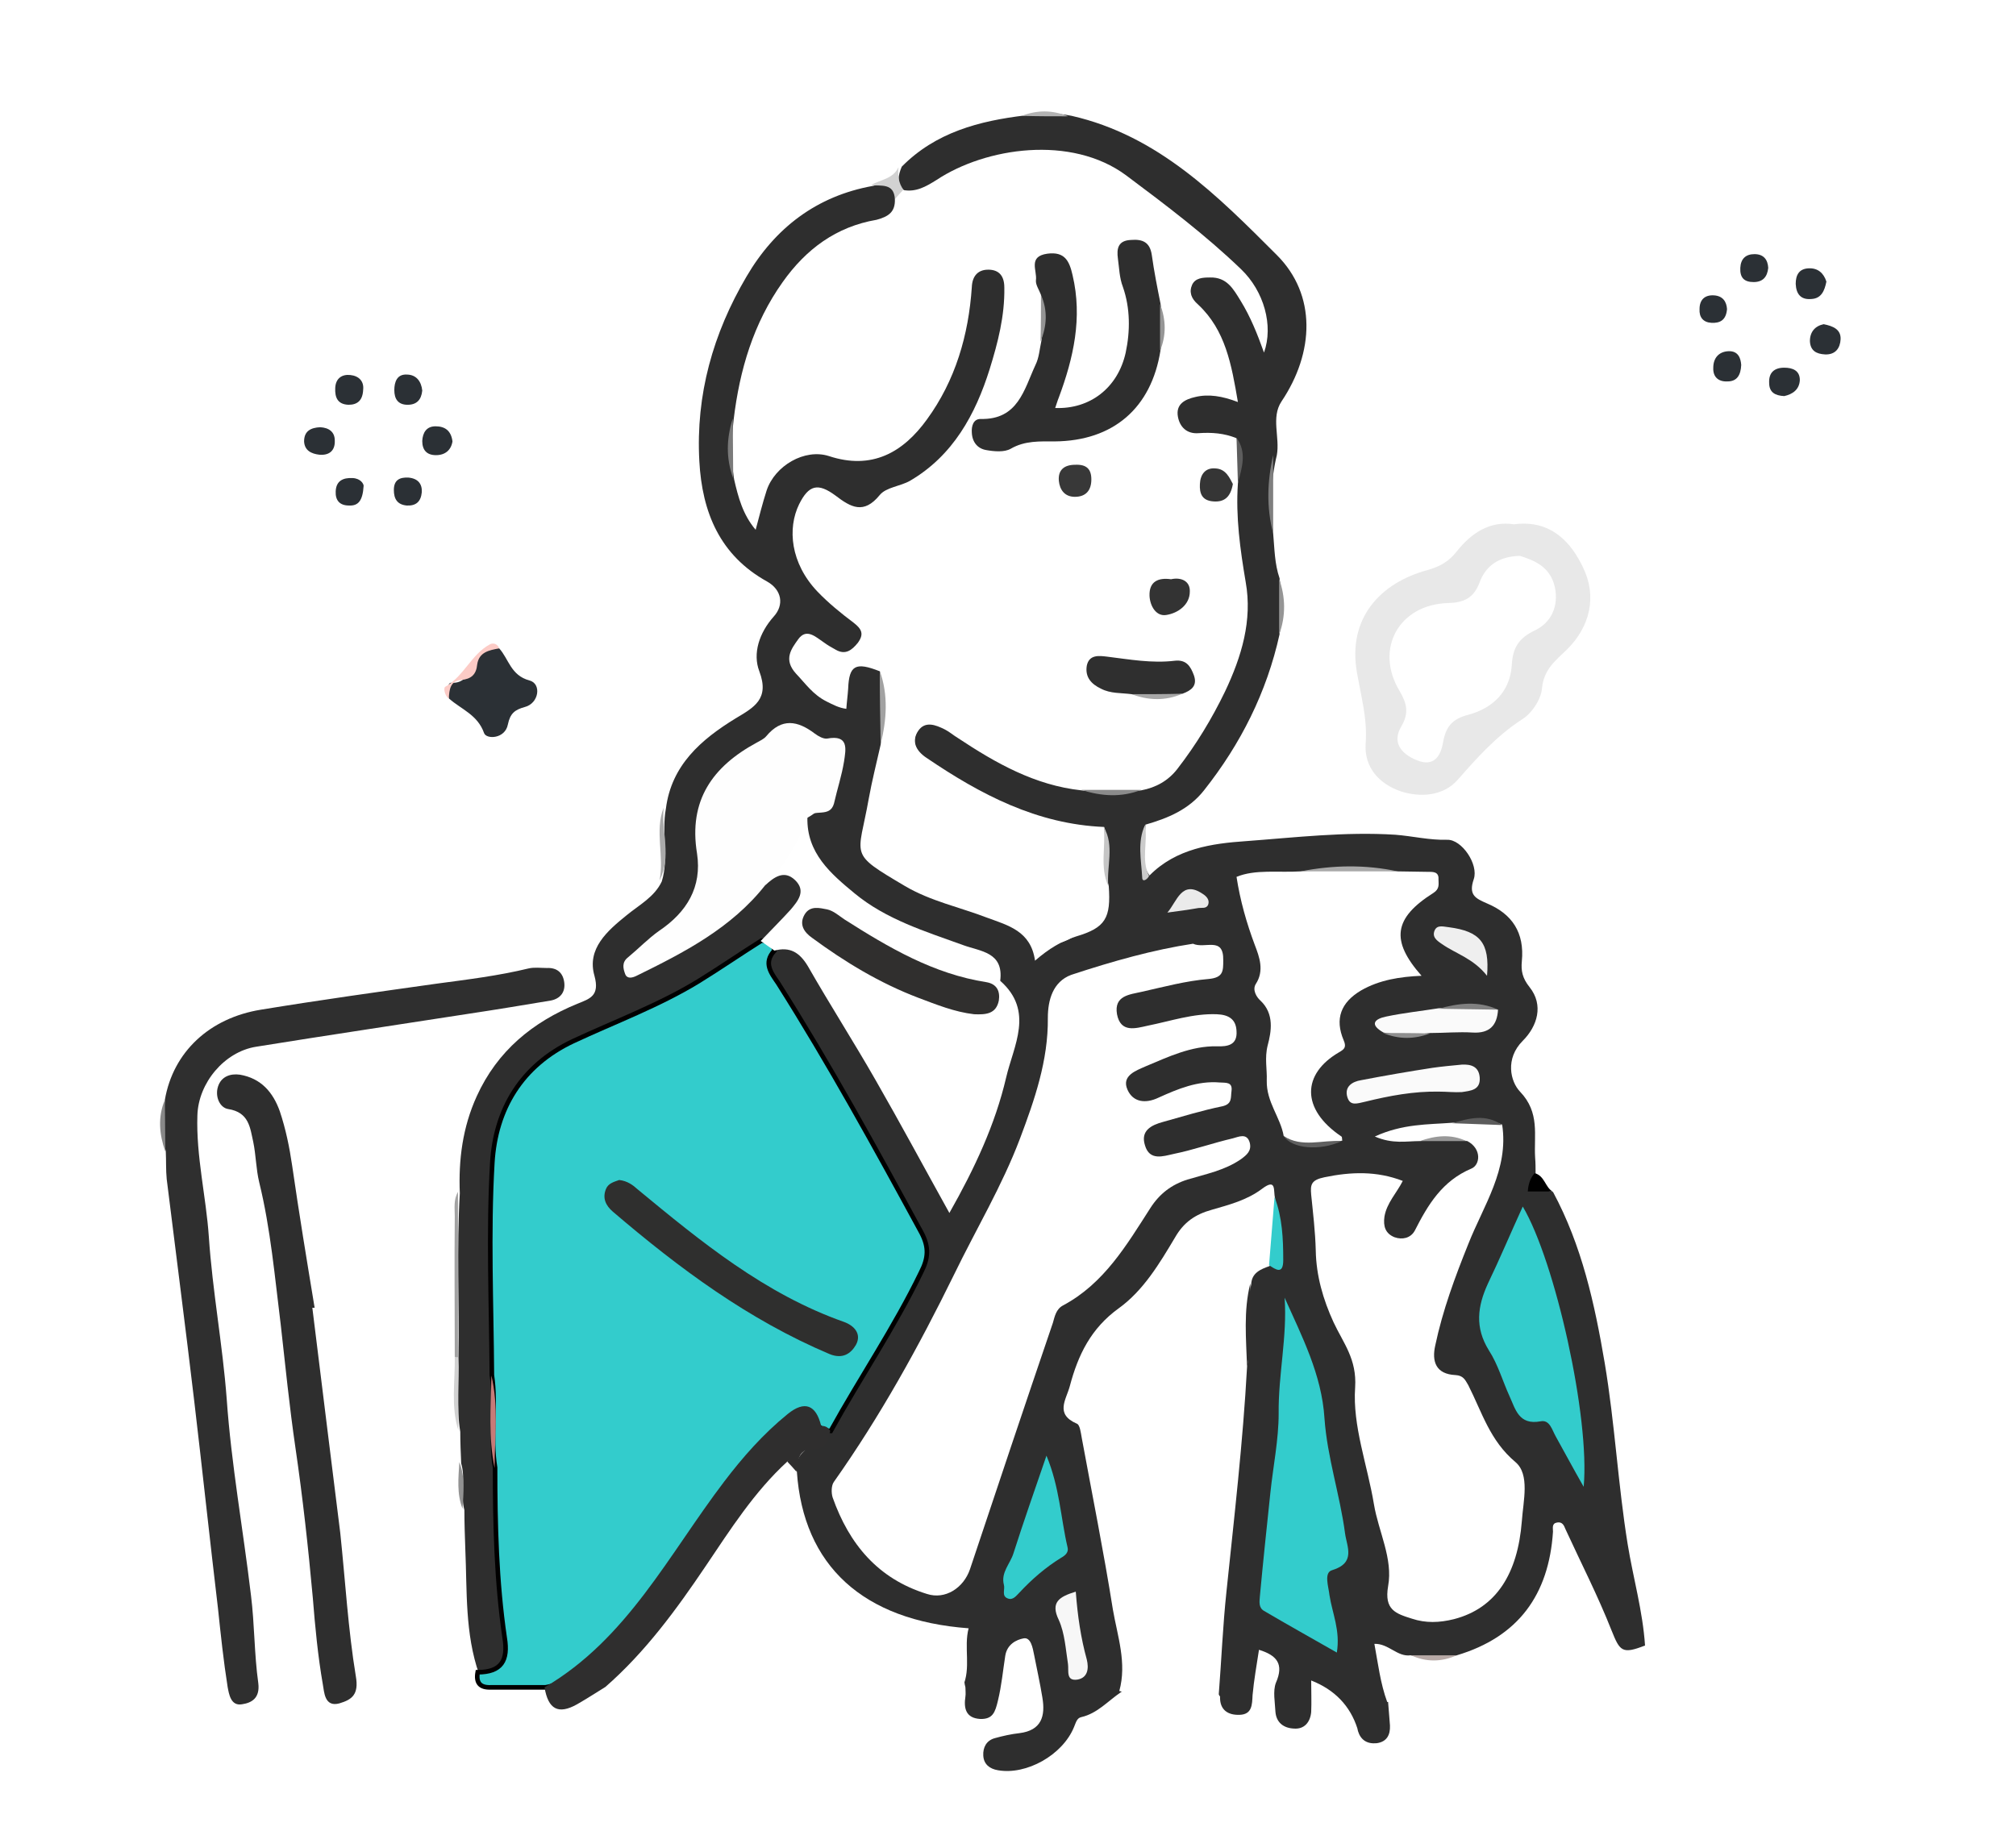 <?xml version="1.0" encoding="utf-8"?>
<!-- Generator: Adobe Illustrator 27.2.0, SVG Export Plug-In . SVG Version: 6.00 Build 0)  -->
<svg version="1.1" id="Capa_1" xmlns="http://www.w3.org/2000/svg" xmlns:xlink="http://www.w3.org/1999/xlink" x="0px" y="0px"
	 viewBox="0 0 440.2 399" style="enable-background:new 0 0 440.2 399;" xml:space="preserve">
<style type="text/css">
	.st0{fill:#FFFFFF;}
	.st1{fill:#2E2E2E;}
	.st2{fill:#33CCCC;stroke:#000000;stroke-miterlimit:10;}
	.st3{fill:#2F2F2F;}
	.st4{fill:#E8E8E8;}
	.st5{fill:#2F2E2E;}
	.st6{fill:#2B3035;}
	.st7{fill:#A2A2A2;}
	.st8{fill:#FCCBC6;}
	.st9{fill:#7F7F7F;}
	.st10{fill:#AAAAAA;}
	.st11{fill:#D1D1D1;}
	.st12{fill:#D2D2D2;}
	.st13{fill:#CBCBCB;}
	.st14{fill:#959595;}
	.st15{fill:#888888;}
	.st16{fill:#B3B3B3;}
	.st17{fill:#929292;}
	.st18{fill:#FEFEFE;}
	.st19{fill:#33CCCC;}
	.st20{fill:#FAFAFA;}
	.st21{fill:#F7F7F7;}
	.st22{fill:#EFEFEF;}
	.st23{fill:#EBEBEB;}
	.st24{fill:#A9A9A9;}
	.st25{fill:#C67B78;}
	.st26{fill:#606060;}
	.st27{fill:#C5C5C5;}
	.st28{fill:#808080;}
	.st29{fill:#7A7A7A;}
	.st30{fill:#8B8B8B;}
	.st31{fill:#5C5C5C;}
	.st32{fill:#989898;}
	.st33{fill:#5D5D5D;}
	.st34{fill:#8E8E8E;}
	.st35{fill:#B7A9A6;}
	.st36{fill:#2F2F2E;}
	.st37{fill:#333333;}
	.st38{fill:#383838;}
	.st39{fill:#353535;}
	.st40{fill:#A8A8A8;}
	.st41{fill:#969696;}
	.st42{fill:#949494;}
	.st43{fill:#302F2E;}
</style>
<path class="st0" d="M220.1,398.9c-72.4,0-144.8,0-217.2,0.1c-2.5,0-3-0.4-2.9-2.7C0.1,265.1,0.1,133.9,0,2.7C0,0.4,0.5,0,2.9,0
	c144.8,0.1,289.6,0.1,434.4,0c2.5,0,3,0.4,2.9,2.7c-0.1,131.2-0.1,262.4,0,393.6c0,2.2-0.5,2.7-2.9,2.7
	C364.9,398.9,292.5,398.9,220.1,398.9L220.1,398.9z"/>
<path class="st1" d="M278,116.5c0.3,3.3,0.3,6.6,1.4,9.8c0.5,4.1,0.5,8.1,0,12.2c-2.8,12.7-8.5,24-16.5,34.1
	c-3.3,4.2-7.9,6.1-12.8,7.5c0,3.7-1.6,7.6,0.9,11.1c5.8-5.9,13.7-7,21-7.5c10.8-0.8,21.7-2.1,32.7-1.4c3.8,0.3,7.4,1.2,11.3,1.1
	c3.2-0.1,6.9,5.4,5.8,8.6c-1.2,3.5,0.4,4.2,2.9,5.3c5.5,2.3,8.2,6.4,7.6,12.6c-0.2,2.1,0.1,3.7,1.7,5.7c3.1,3.9,1.7,8.5-1.5,11.7
	c-3.9,3.9-2.7,8.9-0.6,11.1c4.4,4.6,3,9.5,3.3,14.4c0.1,1.2,0.1,2.3,0.1,3.5c-0.5,3.1,1.6,3.5,3.8,4c6.3,11.7,9.1,24.4,11.3,37.4
	c2.2,13.1,2.9,26.5,5,39.5c1.2,7.4,3.3,14.6,3.8,22.2c-3.7,3-6.6,2.3-8.1-2.1c-2.6-7.4-6.3-14.1-9.8-22.3
	c-3.2,14.1-9.1,24.7-23.6,27.7c-2.9,0.1-5.7,0.1-8.6,0.1c-2.5,0-4.7-1-7.2-2c0.5,4,1.7,7.4,1.2,11c0.1,1.6,0.3,3.3,0.4,5
	c0.1,2.1-0.7,3.6-2.9,3.9c-2.1,0.2-3.5-0.7-4.1-2.7c0-0.2-0.1-0.3-0.1-0.5c-1.6-5-5-8.5-10.1-10.5c0,2.5,0.1,4.7,0,6.9
	c-0.2,2.2-1.5,3.8-3.8,3.6c-2.2-0.1-3.8-1.3-4-3.6c-0.1-2.1-0.6-4.6,0.1-6.4c1.8-4.1,0.2-6-3.7-7.2c-0.5,3.3-1.1,6.6-1.4,9.9
	c-0.1,2.1-0.1,4.2-2.8,4.3c-2.5,0.1-4.4-1-4.3-4c-1.7-2.2-1.5-4.7-1.3-7.2c2-21.5,4.6-43,6.3-64.5c1.5-5.8,0.3-11.8,0.8-17.6
	c0.3-2.8,1.7-4.7,4.4-5.5c2.5-0.1,2.7-1.8,2.6-3.7c-0.2-3.4-0.6-6.7-1.8-9.9c-7.2,1.8-15.1,2.2-19.7,9.4
	c-4.6,7.2-9.9,13.7-16.5,19.3c-4.8,4-5.2,10.2-6.8,15.7c-0.1,0.5,0,1,0.2,1.5c7.3,18.1,8.2,37.5,11.8,56.3c0.4,2,0.3,4-1.7,5.3
	c-2.8,1.9-5.1,4.6-8.6,5.4c-1,0.2-1.2,1.3-1.6,2.2c-2.5,6.1-10.4,10.5-16.6,9.4c-1.8-0.3-3.1-1.3-3.2-3.2c-0.1-1.8,0.7-3.3,2.5-3.8
	c1.8-0.5,3.6-0.9,5.4-1.1c4.8-0.6,5.7-3.7,5-7.8c-0.5-3.1-1.2-6.2-1.8-9.3c-0.3-1.5-0.7-3.9-2.3-3.6c-1.6,0.3-3.6,1.3-4,3.8
	c-0.5,3.2-0.8,6.5-1.6,9.8c-0.6,2.5-1.1,4.1-3.9,4c-3.1-0.2-3.6-2.3-3.2-4.9c0.1-0.6,0-1.3,0-2c-1-3.6,1.1-8-0.9-10.6
	c-2.1-2.8-6.8-0.7-10.3-1.8c-14.5-4.5-25.3-18.5-26.1-34.2c0.1-2.9,1.3-5,3.9-6.2c1.6-0.7,2.7-1.8,3.4-3.3
	c6.2-11.4,13.4-22.2,19.1-33.9c1.7-3.5,2-6.4,0.1-9.8c-9.6-16.9-18.6-34.1-29-50.6c-2.1-3.3-5.6-6.8-1.3-11.1c4-1.6,6.3,0.6,8.2,3.6
	c7.5,11.4,14.3,23.2,20.8,35.3c2.8,5.1,5.7,10.1,8.9,16.5c3-5.2,5.5-9.6,7.2-14.3c2.7-7.3,5.3-14.7,6.3-22.6c0.9-7-3.4-14.8-10-17.4
	c-6.3-2.5-12.9-4.5-18.9-7.9c-6.5-3.7-12-8.4-15.2-15.3c-0.9-2-1.8-4-0.9-6.2c4.8-2.6,6.7-6.8,7.3-12c0.2-2.2-0.3-3-2.5-4.3
	c-6.7-4.1-11.6-1.4-16.9,2.6c-6.7,5-11.2,10.6-10.1,19.6c1.2,9.4-2.3,16.5-10.6,21.3c-1.9,1.1-3.9,2.5-4.6,5.9
	c11.3-4.2,20.5-10.6,28.4-18.9c0.7-0.7,1.5-1.3,2.4-1.7c2.2-0.9,4.2-0.5,5.8,1.4c1.6,1.9,1,3.8-0.2,5.5c-2.3,3.3-5.4,5.8-8.1,8.7
	c-10.9,8.6-23.2,14.8-36,20.1c-15.5,6.5-22,16.3-22,33.2c0,13.8,0,27.6,0,41.4c0.3,6.5-0.7,13.1,0.7,19.5c0.5,13,1.2,25.9,2.2,38.8
	c0.4,5.4-2,7.1-7.3,5.8c-3.1-8.9-2.6-18.1-3-27.3c-0.1-2.8-0.2-5.6-0.2-8.5c-0.9-3.4,0.3-6.9-0.7-10.2c-0.1-2.3-0.2-4.6-0.2-6.9
	c-0.9-5.4-0.2-10.8-0.4-16.2c0.2-12-0.4-23.9,0.3-35.9c-0.3-7.3,0.6-14.4,3.7-21.2c4.5-9.9,12.2-16.2,22-20.2
	c2.7-1.1,4.9-1.7,3.7-6.1c-1.7-5.9,2.8-9.8,7-13.2c2.8-2.3,6.1-4,7.7-7.4c1.6-5.2-0.1-10.6,0.9-15.9c1.2-9.5,7.7-15.1,15.2-19.7
	c4-2.4,7.5-4.2,5.2-10.3c-1.5-3.9,0-8.4,3.1-11.9c2.4-2.6,1.8-5.9-1.4-7.7c-10.3-5.7-14.2-15.1-14.8-26.3
	c-0.8-14.5,3-27.9,10.3-40.3c6.2-10.6,15.3-17.6,27.6-19.8c2.7-0.8,5.1-0.9,6,2.5c0.5,3.5-1.4,5.3-4.5,6
	c-16.1,3.8-23.4,15.6-27.8,30.2c-1.2,4.1-2.4,8.3-2.8,12.6c-0.8,4.1-0.9,8.2,0.1,12.2c1,2.5,1.6,5.1,3.3,8.3c1.4-4.2,2.3-8,5.4-10.8
	c3.6-3.3,7.6-4.8,12.3-3.2c6.5,2.2,11.8-0.1,16.4-4.5c7.6-7.3,9.7-17.2,12-26.9c0.1-0.7,0.2-1.3,0.3-2c0.7-5.6,2.2-7.6,5.5-7.2
	c3.2,0.4,4.6,2.8,4.1,8.3c-1.1,11.8-5.1,22.7-12.1,32.3c-4.8,6.6-12.6,9.1-19.3,12.9c-2.1,1.2-4.5-0.3-6.6-1.5
	c-4.4-2.5-6.7-1.5-7.7,3.5c-1.1,5.8,0.8,10.8,4.7,15.1c2.1,2.4,4.7,4.2,7.2,6.2c2,1.6,3.1,3.6,1.5,6.1c-1.7,2.6-4,3.3-6.9,2
	c-0.3-0.1-0.6-0.3-0.9-0.5c-1.7-0.8-3.4-2.8-5.3-0.7c-1.9,2.1-0.4,4,0.8,5.9c0.9,1.4,1.9,2.7,3.4,3.6c2.6,1.6,4.8,2.8,4.9-2
	c0-2.2,1.2-3.8,3.5-4.3c2.4-0.5,4.7-0.3,5.7,2.6c0.6,4.7,0.2,9.5,0.3,14.2c-0.6,6.3-2.4,12.4-3.7,18.6c-0.9,4.5,0.5,7.6,4.4,10.1
	c6.1,3.9,13.1,5.7,19.7,8.4c4.3,1.7,9,2.6,11.9,6.8c0.4,0.6,1,0.9,1.7,0.9c6.4,0.4,13.1-6.2,13.3-13.1c-0.5-3.6,1.1-7.3-1.1-10.7
	c-12.9-2-24.7-6.6-35.4-14c-4.8-3.4-6.3-6.3-4.4-9.2c1.8-2.6,5.1-2.6,9.8,0.6c8.2,5.6,16.9,10,26.8,11.6c4.1,0.9,8.3,1,12.4-0.1
	c4.3-1.4,7.3-4.3,9.8-8c4-5.9,7.3-12.2,10.1-18.8c3.7-8.7,1.8-17.6,0.7-26.5c-0.5-4.1-0.8-8.2-0.2-12.4c0.6-3,1.6-6-0.5-8.9
	c-2.1-1.4-4.5-1.1-6.8-1.3c-3.1-0.3-5.6-1.7-5.6-5.1c0-3.4,2.5-4.7,5.6-5.3c2-0.3,5,1.2,6-1c1.1-2.4-0.4-5.2-1.4-7.6
	c-1.4-3.2-2.8-6.4-5.3-9c-1.8-1.9-3-4.3-0.9-6.7c2.2-2.5,5.1-2,7.8-0.5c1.8,1,3,2.6,4,4.4c1.3,2.3,2.7,4.6,3.6,7.1
	c-0.7-5.2-2.7-9.8-6.8-13.5c-6.6-6.1-13.6-11.7-20.8-17.1c-14.1-10.6-28.5-9-43-1c-2.7,1.5-5.1,3.2-8.3,1.5
	c-1.8-1.6-1.4-3.4-0.6-5.3c7.4-7.5,16.9-10,27-11.2c3.4-0.5,6.7-0.6,10.1,0.1c18.9,4.3,31.9,17.5,44.8,30.4c8.7,8.7,8.2,21.3,1,32
	c-2.3,3.5-0.3,7.8-1,11.7C277.4,105.1,277.4,110.8,278,116.5L278,116.5z"/>
<path class="st2" d="M169.1,207.6c-2.5,2.7-0.7,4.9,0.8,7.1c11.2,17.7,21.3,36.1,31.3,54.5c1.7,3.2,1.5,5.6-0.1,8.7
	c-5.8,12-13.3,23-19.7,34.6c-1,0-1.9-0.3-2.6-1c-2.2-3.8-4.7-2.8-7.3-0.4c-7.6,6.8-13.9,14.8-19.5,23.3
	c-6.4,9.6-12.8,19.1-21.5,26.8c-3.4,3-6.6,6.5-11.4,7.3c-3.9,0-7.9,0-11.9,0c-2.4,0.1-3.3-1-2.9-3.3c5.2,0,6.7-2.6,5.9-7.5
	c-1.8-12.3-2.1-24.7-2.1-37.2c-1.1-6.7,0.3-13.5-0.7-20.2c-0.1-15.5-0.8-31,0.1-46.4c0.7-11.7,6.4-21.2,17.6-26.5
	c9.2-4.3,18.7-7.8,27.4-13.1c4.7-2.9,9.2-6,13.8-8.9C167.6,205.5,168.8,205.9,169.1,207.6L169.1,207.6z"/>
<path class="st0" d="M272.3,298.5c-0.9,16.4-2.8,32.8-4.5,49.1c-0.8,7.5-1.1,15.1-1.7,22.7c-7.2-0.3-14.6,0.7-21.7-1
	c1.7-6.1-0.4-12-1.4-17.8c-2-12.6-4.5-25-6.8-37.5c-0.2-1.1-0.4-2.9-1.1-3.1c-4.8-2.1-2.3-5.2-1.5-8.2c1.8-6.8,4.6-12.6,10.7-17
	c5.4-3.9,8.9-9.8,12.3-15.5c1.9-3.3,4.4-5,8-6c3.8-1.1,7.7-2.1,11-4.6c3.2-2.4,2.4,0.5,2.8,2c0.3,5,1.8,10.1-1.2,14.9
	c-2,0.7-3.9,1.5-4,4C271.9,286.4,273.3,292.5,272.3,298.5L272.3,298.5z"/>
<path class="st0" d="M174,321.4c1.4,20.5,14.4,32.5,37.5,34.2c-1.1,4.2,0.6,8.7-1.3,12.8c-26,0-51.9,0-77.9,0
	c-0.5-0.7-0.2-1.3,0.3-1.7c11.3-10.3,18.8-23.6,27.8-35.7c3.3-4.4,5.9-9.7,11.5-12.1C173.6,318.9,173.5,320.4,174,321.4L174,321.4z"
	/>
<path class="st3" d="M36,240.2c1.8-10.5,9.8-17.9,21-19.7c12.8-2.1,25.7-3.9,38.5-5.7c6.7-0.9,13.3-1.7,19.9-3.3
	c1.3-0.3,2.7-0.1,4-0.1c2.2-0.1,3.5,1,3.8,3.1c0.3,2.2-0.9,3.6-2.9,4c-6,1-12,2-18,2.9c-15.4,2.4-30.9,4.7-46.4,7.2
	c-6.9,1.1-12.6,7.9-12.8,15c-0.3,8.9,1.9,17.7,2.5,26.5c0.8,11.9,3,23.5,3.9,35.4c1,14.3,3.6,28.6,5.3,42.9
	c0.8,6.4,0.7,12.8,1.6,19.2c0.4,3.3-1.5,4.3-3.6,4.6c-2.4,0.4-2.8-2.2-3.1-3.8c-0.9-5.7-1.5-11.4-2.1-17.1
	c-1.8-15.1-3.4-30.2-5.2-45.4c-1.9-16.1-4-32.2-6-48.4c-0.2-2-0.1-4-0.2-6C35.4,247.8,35.7,244,36,240.2L36,240.2z"/>
<path class="st4" d="M330.6,114.5c8.3-1.1,12.6,4.3,15,9.3c3.2,6.4,1.6,13.1-3.5,18.1c-2.5,2.4-5,4.3-5.4,8.4
	c-0.2,2.5-2.3,5.6-4.5,6.9c-5.5,3.6-9.7,8.3-13.9,13.1c-3.2,3.6-8.2,3.9-12.5,2.5c-4.6-1.6-8-5.2-7.6-10.5c0.4-5.3-1-10.2-1.9-15.4
	c-2.1-11.8,5-19.6,15.4-22.4c2.8-0.8,4.7-1.9,6.4-4.1C321.3,116.4,325.3,113.7,330.6,114.5L330.6,114.5z"/>
<path class="st1" d="M68.2,285.6c1.1,8.9,2.2,17.8,3.3,26.7c0.9,7.5,1.9,15,2.8,22.5c1.1,10.4,1.7,21,3.4,31.3
	c0.7,4-0.9,5.1-3.6,5.9c-3.3,0.9-3.3-2.6-3.6-4.1c-1.1-6.3-1.7-12.7-2.2-19c-1-11-2.2-21.9-3.8-32.8c-1.3-8.9-2.2-17.9-3.2-26.8
	c-1.3-10.4-2.2-20.9-4.7-31.1c-0.7-2.9-0.7-5.9-1.3-8.8c-0.7-3.1-0.9-6.5-5.5-7.2c-1.8-0.3-2.9-2.7-2.2-4.9c0.7-2.2,2.7-2.9,4.8-2.6
	c4.6,0.8,7.2,3.8,8.7,8c1.3,3.9,2.1,7.8,2.7,11.9c1.5,10.4,3.2,20.7,4.9,31C68.5,285.6,68.4,285.6,68.2,285.6L68.2,285.6z"/>
<path class="st0" d="M318.1,361.5c13.4-4,20.1-13.2,21-27c0-0.8-0.3-1.8,0.9-2c1.1-0.2,1.5,0.6,1.8,1.4c3.4,7.4,7.1,14.6,10.1,22.2
	c1.8,4.5,2.3,5.2,7.2,3.3c2.8,2.2,2.7,5.9,3.7,8.8c0.9,2.6-2.3,3.1-4.5,3.2c-7,0.1-13.9,0-20.9,0c-11.5,0.1-23,0.2-34.5,0.3
	c-1.5-4.1-2-8.4-2.8-12.7c3.1-0.1,5,2.9,7.9,2.5C311.4,362.2,314.8,362.2,318.1,361.5L318.1,361.5z"/>
<path class="st5" d="M171.9,319.2c-7.2,6.6-12.4,14.8-17.8,22.8c-6.4,9.5-13.2,18.8-21.9,26.4c-2.1,1.3-4.1,2.6-6.2,3.8
	c-4.1,2.3-6.3,1.1-7.1-3.7c18.1-10.6,27.1-29,39.2-44.9c4.1-5.4,8.6-10.5,13.9-14.8c3.7-3,6.2-2,7.3,2.6
	C178.6,315.6,174.8,317,171.9,319.2z"/>
<path class="st6" d="M109,141.6c2.1,2.3,2.5,5.9,6.6,7c2.7,0.7,2.1,5-1,5.8c-2.2,0.6-3.2,1.4-3.7,3.8c-0.6,3.2-4.7,3.3-5.2,1.9
	c-1.4-4-5-5.2-7.6-7.5c-0.1-0.1-0.2-0.3-0.2-0.4c-0.3-1.2-0.2-3.1,0.6-3.1C104.3,149.6,102.7,139.9,109,141.6L109,141.6z"/>
<path class="st6" d="M398.8,61.5c-0.4,2-1.1,3.7-3.3,3.8c-2.3,0.2-3.3-1.1-3.4-3.3c0-1.9,0.7-3.3,2.8-3.4
	C396.9,58.5,398.2,59.6,398.8,61.5L398.8,61.5z"/>
<path class="st6" d="M398.2,70.8c2,0.4,3.8,1.1,3.7,3.3c-0.1,1.9-1.1,3.4-3.4,3.3c-1.9-0.1-3.2-0.8-3.3-2.9
	C395.2,72.5,396.3,71.2,398.2,70.8L398.2,70.8z"/>
<path class="st6" d="M69.9,93.3c1.9,0.1,3.2,1,3.2,2.9c0.1,2.3-1.3,3.3-3.4,3.1c-1.7-0.2-3.2-0.9-3.3-2.9
	C66.4,94.1,67.9,93.4,69.9,93.3z"/>
<path class="st7" d="M100,260.3c0,12,0,24.1,0,36.1c-0.3,0.4-0.6,0.3-0.7-0.1c0-10.2-0.1-20.5,0-30.7C99.3,263.9,99,262,100,260.3
	L100,260.3z"/>
<path class="st6" d="M98.8,96.4c-0.3,1.9-1.6,3-3.6,3c-2,0-3-1.1-3-3.1c0.1-1.8,0.9-3.2,2.9-3.2C97.1,93.1,98.5,94,98.8,96.4z"/>
<path class="st6" d="M92.2,85.3c-0.2,2-1.2,3.1-3.2,3.1c-2.1,0-2.9-1.3-2.9-3.2c0-1.8,0.6-3.5,2.7-3.4C90.9,81.8,92,83.3,92.2,85.3
	L92.2,85.3z"/>
<path class="st6" d="M79.3,85.1c-0.1,2.3-1.2,3.3-3.2,3.3c-2.4-0.1-3-1.6-2.9-3.7c0.1-2.1,1.5-3,3.3-2.8
	C78.4,82.1,79.5,83.3,79.3,85.1z"/>
<path class="st6" d="M389.6,86.5c-2-0.1-3.3-0.8-3.3-2.9c-0.1-2.2,1.1-3.3,3.3-3.3c1.8,0,3.4,0.6,3.4,2.7
	C392.9,85.1,391.4,86.1,389.6,86.5z"/>
<path class="st6" d="M380.2,79.7c-0.1,2.2-0.9,3.6-3,3.6c-2,0.1-3.2-1-3.1-3c0-2.1,1.2-3.5,3.3-3.6
	C379.6,76.6,380.1,78.3,380.2,79.7L380.2,79.7z"/>
<path class="st6" d="M386.1,58.5c-0.2,2-1.2,3.1-3.2,3.1c-2.1,0-3-1-2.9-3.1c0.1-2,1.2-3,3.1-3C385.1,55.5,386,56.7,386.1,58.5
	L386.1,58.5z"/>
<path class="st6" d="M79.4,106.1c-0.2,3.3-1.2,4.4-3.2,4.3c-2,0-3-1.1-2.9-3.1c0.1-2.3,1.6-3,3.7-2.9
	C78.8,104.5,79.4,105.7,79.4,106.1L79.4,106.1z"/>
<path class="st6" d="M92.1,107.5c-0.2,2.1-1.3,3-3.3,2.9c-2.1-0.2-2.8-1.5-2.8-3.4c0-2.2,1.3-2.8,3.2-2.7
	C91.3,104.5,92.2,105.7,92.1,107.5L92.1,107.5z"/>
<path class="st6" d="M377.1,67.5c-0.2,2.4-1.5,3.1-3.4,3c-1.8-0.1-2.7-1.2-2.6-3c0-2,1.1-3.1,3.1-3C376.2,64.6,377,65.9,377.1,67.5
	L377.1,67.5z"/>
<path class="st8" d="M109,141.6c-2.2,0.4-4.4,0.8-4.8,3.5c-0.2,2.2-1.3,3.2-3.5,3.4c-2.4,0.2-2.6,2.1-2.7,4.1
	c-0.9-0.7-1.2-2.3-0.8-2.6c4.1-2.3,5.7-7.1,9.8-9.3C107.8,140.3,108.7,140.7,109,141.6L109,141.6z"/>
<path class="st9" d="M278,116.5c-1.5-5.7-1.3-11.4,0-17.1C278,105.1,278,110.8,278,116.5z"/>
<path class="st10" d="M144.9,176.4c-0.5,5.3,1.8,10.7-0.9,15.9C145.1,187,142.9,181.6,144.9,176.4z"/>
<path class="st11" d="M99.3,296.3c0.2,0.1,0.5,0.1,0.7,0.1c0,5.3,0.1,10.6,0.1,16C98.4,307.1,99.4,301.7,99.3,296.3L99.3,296.3z"/>
<path d="M339,260.2h-5.4c0.1-1.5,0.5-2.9,1.5-4C337.3,256.8,337.4,259.3,339,260.2L339,260.2z"/>
<path class="st12" d="M195.4,43.5c-0.2-3.6-3-2.8-5.2-3.1c2.1-1.2,4.8-1.3,6-3.9c-0.2,1.8,0,3.5,1.1,5
	C197.1,42.6,196.8,43.6,195.4,43.5L195.4,43.5z"/>
<path class="st13" d="M250.9,191.3c-0.4,0.8-1.5,1.5-1.5,0.3c-0.2-3.8-1.1-7.7,0.6-11.4C250.7,183.8,249.1,187.7,250.9,191.3z"/>
<path class="st14" d="M279.3,138.6c0-4.1,0-8.1,0-12.2C280.7,130.4,280.8,134.5,279.3,138.6z"/>
<path class="st15" d="M36,240.2c0,3.8,0.1,7.5,0.1,11.3C34.8,247.8,34.4,244,36,240.2z"/>
<path class="st16" d="M233.2,25.4c-3.4,0-6.7,0-10.1-0.1C226.5,24,229.8,24,233.2,25.4z"/>
<path class="st17" d="M100.3,319.3c1.3,3.3,0.9,6.8,0.7,10.2C99.7,326.2,100.1,322.7,100.3,319.3z"/>
<path class="st0" d="M195.4,43.5c0.6-0.7,1.2-1.4,1.8-2c2.8,0.5,4.9-0.7,7.3-2.2c10.7-7.1,29.4-9.9,41.4-1
	c8.7,6.5,17.3,13,25.1,20.5c5,4.8,7.1,12.3,5,18.2c-1.5-4.2-3-7.9-5.1-11.3c-1.6-2.6-3-5.2-6.7-5.1c-1.6,0-3.2,0.1-3.9,1.6
	c-0.7,1.6-0.2,3,1.3,4.3c6,5.6,7.3,13.1,8.7,21.3c-3.4-1.3-6.4-1.8-9.3-1.1c-2.2,0.5-4.3,1.5-3.8,4.3c0.4,2.2,1.9,3.8,4.5,3.6
	c2.9-0.2,5.6,0,8.3,1.1c1.3,3.3,0.7,6.6,0.3,9.9c-0.5,7.3,0.5,14.4,1.7,21.5c1.5,8.4-0.9,16.3-4.5,23.9c-2.9,6-6.3,11.6-10.4,16.9
	c-2,2.6-4.7,4.1-7.9,4.7c-4.4,0.6-8.7,0.6-13.1,0c-10.1-1.1-18.6-5.9-26.9-11.4c-1-0.6-1.9-1.4-2.9-1.9c-2-1-4.3-1.9-5.8,0.3
	c-1.5,2.2-0.6,4.3,1.8,5.9c11.8,8,24.1,14.5,38.8,15.1c1.4,4.2-0.3,8.6,1,12.9c0.5,7-0.7,9.1-7.1,11c-3.2,1-6,2.7-9,5.3
	c-0.9-6.5-5.9-7.7-10.5-9.4c-6-2.3-12.3-3.6-17.9-6.9c-12.5-7.4-10.2-6.1-7.9-19.1c0.7-3.9,1.7-7.8,2.6-11.8
	c0.5-5.4,0.9-10.7-0.2-16c-5.3-2.1-6.7-1.3-6.9,3.8c-0.1,1.5-0.3,2.9-0.4,4.4c-1.6-0.2-2.9-0.9-4.3-1.6c-3-1.5-4.6-3.9-6.7-6.1
	c-2.8-3.1-1-5.4,0.5-7.5c1.8-2.5,3.8-0.5,5.6,0.7c0.8,0.6,1.7,1.1,2.6,1.6c2.1,1.2,3.5,0.1,4.8-1.5c1.4-1.9,0.9-3-0.9-4.4
	c-2.8-2.1-5.5-4.3-7.9-6.8c-5.9-6.2-6.6-13.8-4-19.1c2.1-4.2,4.1-4.7,7.9-1.9c3.4,2.6,6.2,4.2,9.7-0.1c1.4-1.7,4.5-1.9,6.6-3.1
	c9.4-5.5,14.3-14.5,17.4-24.4c1.8-5.8,3.3-11.6,3.2-17.8c0-3-1.6-4-3.8-3.9c-1.9,0.1-3.2,1.3-3.3,3.8c-0.7,10.5-3.6,20.4-9.8,28.9
	c-5.2,7.2-12,11.1-21.4,8c-5.3-1.7-11.8,2.1-13.6,7.5c-0.9,2.8-1.6,5.6-2.4,8.6c-2.8-3.3-3.8-7.1-4.7-11c-0.7-4.3-0.6-8.7-0.1-13.1
	c1.3-10.8,4.3-21,10.7-30c5.1-7.2,11.7-12.1,20.5-13.6C194,47.3,195.5,46.3,195.4,43.5L195.4,43.5z"/>
<path class="st0" d="M260.5,206.1c2.6,1.2,6.7-1.7,6.6,3.6c0,2.4,0,3.8-3.2,4.1c-4.9,0.4-9.7,1.7-14.6,2.8c-2.6,0.6-6.1,0.8-5.4,4.9
	c0.8,4.1,4,3.1,6.7,2.5c5-1,9.9-2.7,15.1-2.5c2.6,0.1,4.2,1.1,4.3,3.7c0.2,3-1.9,3.4-4.3,3.3c-5.6-0.1-10.6,2.3-15.6,4.4
	c-2,0.9-5.3,2-3.9,5.1c1.2,2.7,3.9,3.1,6.8,1.7c4.2-1.9,8.5-3.7,13.3-3.3c1.3,0.1,2.9-0.2,2.6,1.9c-0.2,1.4,0.2,2.8-2,3.3
	c-4.4,0.9-8.6,2.2-12.9,3.4c-2.6,0.7-5,1.9-4,5.1c1,3.5,4,2.4,6.3,1.9c4.4-0.9,8.6-2.4,12.9-3.4c1.2-0.3,3.1-1.3,3.7,1
	c0.4,1.7-0.6,2.6-2,3.6c-3.5,2.4-7.6,3.2-11.6,4.4c-3.5,1.1-6.1,3.1-8.1,6.2c-5.2,8.1-10.1,16.5-19.1,21.3c-1.5,0.8-1.8,2.4-2.2,3.8
	c-6.1,17.9-12.1,35.8-18.1,53.8c-1.4,4.1-5.4,6.7-9.4,5.4c-10.7-3.3-17-10.9-20.6-21.1c-0.3-1-0.3-2.6,0.3-3.4
	c10.1-14.3,18.5-29.5,26.2-45.2c4.8-9.9,10.5-19.4,14.4-29.7c3.2-8.5,6.2-17.1,6.1-26.4c0-3.9,1.1-7.9,5.1-9.4
	C243,209.9,251.9,207.4,260.5,206.1L260.5,206.1z"/>
<path class="st0" d="M310,249.2c-2.9,0-5.9,0.7-9.8-1c6.1-2.8,11.6-2.6,16.9-3c3.6-0.3,7.3-1.1,10.9,0.4c1.5,9.8-4.1,17.7-7.4,26.1
	c-2.9,7.2-5.6,14.5-7.2,22.1c-0.8,3.5,0.1,6.3,4.4,6.5c1.7,0.1,2.1,1,2.8,2.2c3,5.9,4.7,12.1,10.3,16.8c3.2,2.7,1.7,8.5,1.4,12.9
	c-0.9,11.5-5.6,19-14.8,21.4c-3.2,0.8-6.2,0.9-9.2-0.1c-3.5-1.1-6.1-1.9-5.2-7.1c1.1-6-2.1-11.9-3.1-17.9
	c-1.4-8.5-4.7-17.1-4.1-25.5c0.4-6.2-2.6-9.7-4.7-14.2c-2.3-5-3.8-10.2-3.9-15.7c-0.1-4.1-0.6-8.2-1-12.2c-0.2-2.2,0-3.2,2.9-3.8
	c5.8-1.2,11.4-1.4,17.1,0.8c-1.3,2.6-3.5,4.8-4,7.8c-0.3,2.1,0.2,3.7,2.2,4.5c1.7,0.6,3.5,0.2,4.4-1.4c2.9-5.7,6-10.9,12.4-13.6
	c1.9-0.8,2.3-4.3-0.9-6C316.8,248.7,313.4,248.7,310,249.2L310,249.2z"/>
<path class="st0" d="M169.1,207.6c-1-0.7-2-1.4-3-2.1c2.2-2.3,4.4-4.5,6.5-6.8c1.6-1.9,3.5-4.1,1-6.5c-2.4-2.3-4.6-0.6-6.5,1.1
	c2.1-5.5,5.4-10.3,9.2-14.8c-0.2,7.8,5.1,12.3,10.3,16.6c6.9,5.7,15.4,8.3,23.7,11.3c3.8,1.4,8.9,1.5,8.1,7.8
	c7.5,6.6,2.9,14.2,1.3,21.1c-2.4,10.3-6.9,19.9-12.4,29.6c-5.5-9.9-10.7-19.6-16.1-29c-4.8-8.4-10-16.5-14.8-24.9
	C174.6,208,172.5,206.7,169.1,207.6L169.1,207.6z"/>
<path class="st0" d="M280.3,248.1c-0.7-4.1-3.8-7.4-3.7-12.1c0.1-2.5-0.5-4.9,0.2-7.7c0.8-3,1.5-6.9-1.6-9.8c-0.8-0.7-1.8-2.3-1-3.6
	c1.9-2.9,0.8-5.9-0.2-8.5c-1.8-4.8-3.2-9.7-4-14.9c4.1-1.7,9.1-0.9,14-1.2c7-0.7,14.1-0.6,21.2,0c2.1,0,4.3,0.1,6.5,0.1
	c1.1,0,2.5-0.1,2.4,1.6c0,1.1,0.3,2.1-1.1,3c-8.7,5.5-9.4,10.4-2.6,18.1c-4.7,0.2-9.2,0.9-13.2,3.2c-4.4,2.6-5.8,6.2-3.8,10.9
	c0.7,1.6,0,2-1,2.6c-8.1,4.7-8.4,12.4,0.5,18.4c0.2,0.1,0.1,0.6,0.2,0.9C288.7,249.8,284.3,251.4,280.3,248.1L280.3,248.1z"/>
<path class="st18" d="M176.3,178.5c-2,5.6-5,10.6-9.2,14.8c-7.4,9.4-17.7,14.7-28.1,19.8c-1,0.5-2.1,0.7-2.5-0.4
	c-0.4-1.1-0.8-2.5,0.6-3.6c2.3-1.9,4.4-4.1,6.8-5.8c6.1-4.1,9.4-9.6,8.3-16.9c-1.9-11.6,3.4-19,13-24.2c0.7-0.4,1.6-0.8,2.1-1.4
	c3.4-4.1,6.9-3.4,10.6-0.6c0.8,0.6,1.9,1.2,2.7,1.1c4.8-0.9,4.1,2.3,3.7,5c-0.5,3.1-1.5,6.1-2.2,9.2
	C181.2,178.7,177.7,176.5,176.3,178.5L176.3,178.5z"/>
<path class="st19" d="M291.9,360.9c-5.6-3.2-10.8-6.1-15.9-9.1c-1.2-0.7-1-2-0.9-3.2c0.7-7.6,1.5-15.1,2.3-22.7
	c0.6-5.7,1.8-11.5,1.8-17.2c-0.1-8.5,1.9-16.8,1.3-25.3c3.8,8.5,8.1,16.8,8.7,26.3c0.6,8.6,3.4,16.8,4.5,25.2c0.4,2.9,2.4,6.4-2.8,8
	c-1.9,0.5-0.8,3.6-0.6,5.5C290.9,352.3,292.7,356.1,291.9,360.9L291.9,360.9z"/>
<path class="st19" d="M332.5,263.5c7.1,12,14.7,46.1,13.3,61.2c-2.4-4.2-4.2-7.6-6.1-11c-0.8-1.4-1.3-3.7-3.3-3.3
	c-4.8,0.9-5.5-2.7-6.8-5.5c-1.5-3.3-2.5-6.9-4.5-10c-3.1-5-2.5-9.6-0.2-14.6C327.5,274.9,329.8,269.4,332.5,263.5L332.5,263.5z"/>
<path class="st19" d="M228.5,317.9c2.9,7,3.1,13.6,4.6,20c0.3,1.1-0.5,1.8-1.4,2.3c-3.4,2.1-6.4,4.7-9.1,7.6
	c-0.7,0.7-1.4,1.7-2.5,1.3c-1.5-0.5-0.6-2-0.9-3c-0.7-2.7,1.4-4.6,2.1-6.9C223.5,332.3,225.9,325.5,228.5,317.9L228.5,317.9z"/>
<path class="st20" d="M314.2,238.4c-5.5-0.1-10.8,0.9-16.1,2.2c-1.8,0.4-3.3,1-3.9-1c-0.7-2.3,1.1-3.4,3-3.7
	c5.2-1,10.4-1.9,15.6-2.7c2.1-0.3,4.3-0.5,6.4-0.7c2-0.1,3.7,0.4,3.9,2.8c0.2,2.8-2,2.9-3.9,3.2
	C317.6,238.6,315.9,238.4,314.2,238.4L314.2,238.4z"/>
<path class="st20" d="M327.1,220.5c-0.2,3.5-1.9,5.2-5.5,5c-3.1-0.2-6.2,0.1-9.3,0.1c-3.4,0.4-6.8,0.5-10.2-0.1
	c-3.2-1.8-1.9-3,0.6-3.5c3.8-0.8,7.6-1.2,11.4-1.8C318.4,219.8,322.7,219.5,327.1,220.5L327.1,220.5z"/>
<path class="st21" d="M234.9,347.6c0.4,5.3,1.1,10.1,2.4,14.8c0.5,2,0.2,4-2,4.4c-2.6,0.4-1.9-1.9-2.1-3.4c-0.5-3.2-0.7-6.7-2-9.6
	C229.3,349.9,231.3,348.7,234.9,347.6L234.9,347.6z"/>
<path class="st22" d="M324.7,213.1c-3-3.8-6.8-4.8-9.8-6.9c-1.2-0.8-2.3-1.6-1.6-3.1c0.6-1.2,2-0.7,3.1-0.6
	C323.2,203.4,325.3,205.9,324.7,213.1L324.7,213.1z"/>
<path class="st19" d="M277.1,276.3c0.4-5,0.8-9.9,1.2-14.9c1.7,4.5,1.9,9.1,1.9,13.8C280.2,278.4,278.6,277.3,277.1,276.3
	L277.1,276.3z"/>
<path class="st23" d="M254.9,199.3c2.1-2.4,3.1-7.2,7.7-4.1c0.8,0.5,1.6,1.3,1.2,2.4c-0.4,0.9-1.4,0.6-2.1,0.7
	C259.4,198.7,257.2,199,254.9,199.3L254.9,199.3z"/>
<path class="st5" d="M171.9,319.2c2.5-2.6,5-5.2,7.5-7.8c0.9,0,1.5,0.4,1.9,1.1c-0.6,1.9-0.8,4-3.9,4c-3.1-0.1-3.2,2.6-3.5,4.9
	C173.3,320.7,172.6,319.9,171.9,319.2L171.9,319.2z"/>
<path class="st24" d="M305.2,190.3c-7,0-14.1,0-21.2,0C291.1,188.9,298.2,188.8,305.2,190.3z"/>
<path class="st25" d="M107.3,300.4c1.6,6.7,0.7,13.4,0.7,20.2C106.6,313.9,107.2,307.1,107.3,300.4z"/>
<path class="st5" d="M272.3,298.5c-0.2-6.1-0.8-12.2,0.7-18.2C273.2,286.4,273.5,292.5,272.3,298.5z"/>
<path class="st7" d="M192.1,146.5c1.9,5.3,1.5,10.7,0.2,16C192.2,157.2,192.1,151.8,192.1,146.5z"/>
<path class="st26" d="M280.3,248.1c4,2.6,8.4,0.8,12.7,1.1C288.2,251.4,282.1,250.9,280.3,248.1z"/>
<path class="st27" d="M242,193.5c-1.9-4.2-0.5-8.6-1-12.9C243.4,184.7,241.6,189.2,242,193.5z"/>
<path class="st28" d="M327.1,220.5c-4.3-0.1-8.7-0.1-13-0.2C318.4,219.1,322.8,218.5,327.1,220.5z"/>
<path class="st29" d="M160,91.4c0,4.4,0.1,8.7,0.1,13.1C158.5,100.1,158.6,95.8,160,91.4z"/>
<path class="st30" d="M236.1,172.5c4.4,0,8.7,0,13.1,0C244.8,174.2,240.5,173.9,236.1,172.5z"/>
<path class="st31" d="M328,245.7c-3.6-0.1-7.2-0.3-10.9-0.4C320.8,244.2,324.4,243.2,328,245.7z"/>
<path class="st32" d="M310,249.2c3.4-1.2,6.8-1.6,10.2,0C316.8,249.2,313.4,249.2,310,249.2z"/>
<path class="st33" d="M270.3,105.5c-0.1-3.3-0.2-6.6-0.3-9.9C272.3,98.8,271.2,102.1,270.3,105.5z"/>
<path class="st34" d="M302,225.6c3.4,0,6.8,0,10.2,0.1C308.8,227,305.4,227,302,225.6z"/>
<path class="st35" d="M318.1,361.5c-3.4,1.5-6.7,1.5-10,0C311.5,361.5,314.8,361.5,318.1,361.5z"/>
<path class="st36" d="M135.2,257.7c1.8,0.2,3,1.1,4.1,2.1c13.8,11.4,27.7,22.8,45,28.9c2.2,0.8,3.9,2.6,2.6,5
	c-1.1,1.9-2.9,3.2-5.8,2c-17.7-7.5-32.8-18.7-47.3-31.1c-1.5-1.3-2.3-2.9-1.5-4.9C132.8,258.4,134.1,258.1,135.2,257.7L135.2,257.7z
	"/>
<path class="st0" d="M331.9,121.4c3.2,1,6.6,2.4,7.6,6.8c0.9,4.2-0.8,7.8-4.4,9.5c-3.6,1.7-4.8,3.9-5,7.6c-0.4,5.9-4.3,9.4-9.5,10.8
	c-3.5,0.9-4.9,2.6-5.5,6c-0.5,3-2,5.5-5.8,3.9c-3.4-1.4-5.4-3.9-3.3-7.4c1.7-2.9,1.2-5-0.4-7.7c-5.5-9.1-0.2-18.9,10.6-19.2
	c3.5-0.1,5.5-1.1,6.8-4.3C324.3,123.7,327.1,121.5,331.9,121.4L331.9,121.4z"/>
<path class="st1" d="M227.3,64.4c-0.4-1.1-1.2-2.2-1.1-3.2c0.3-2.1-1.8-5.2,2.5-5.8c3.8-0.5,4.8,1.6,5.5,4.7
	c2.2,9.3,0.2,18.1-3,26.7c-0.3,0.7-0.5,1.5-0.8,2.3c7.6,0.3,13.7-4.4,15.4-12.1c1-4.7,1-9.7-0.6-14.3c-0.8-2.1-0.8-4.1-1.1-6.2
	c-0.3-2.2,0-4,2.9-4.1c2.5-0.2,4.1,0.5,4.5,3.3c0.5,3.6,1.2,7.1,1.9,10.6c0.6,3.4,0.5,6.8,0,10.2c-2,12.7-10.4,19.8-23.1,19.9
	c-3.2,0-6.5-0.2-9.6,1.6c-1.4,0.8-3.6,0.6-5.3,0.3c-1.9-0.3-3.1-1.7-3.2-3.8c-0.1-1.4,0.3-3,1.9-3c8.2,0.2,9.5-6.4,12-11.8
	c0.8-1.6,0.9-3.5,1.3-5.3C227.9,71.2,227.8,67.8,227.3,64.4L227.3,64.4z"/>
<path class="st3" d="M247.1,151.6c-2.3-0.3-4.6-0.1-6.7-1.2c-2.1-1-3.5-2.5-3.1-5c0.5-2.5,2.7-2.2,4.4-2c4.9,0.6,9.8,1.5,14.8,0.9
	c2.6-0.3,3.5,1.3,4.2,3.2c0.8,2.3-0.6,3.3-2.5,4C254.5,152.2,250.8,152.1,247.1,151.6L247.1,151.6z"/>
<path class="st37" d="M255.7,126.5c2.2-0.5,4.2,0.4,4.1,2.7c0,2.9-2.6,4.7-5.1,5.1c-2.2,0.4-3.6-1.9-3.7-4.2
	C250.9,127,252.9,126.1,255.7,126.5L255.7,126.5z"/>
<path class="st38" d="M238.3,104.7c0,2.4-1.2,3.8-3.6,3.8c-2.2,0-3.3-1.5-3.5-3.5c-0.2-2.4,1.2-3.5,3.6-3.5
	C237.2,101.4,238.3,102.4,238.3,104.7L238.3,104.7z"/>
<path class="st39" d="M269.2,105.7c-0.5,2.9-1.9,4-4.3,3.8c-2.5-0.2-3-1.8-2.9-3.8c0.1-2.1,1.2-3.6,3.4-3.4
	C267.7,102.4,268.5,104.4,269.2,105.7L269.2,105.7z"/>
<path class="st40" d="M247.1,151.6c3.7,0,7.4,0,11.1-0.1C254.5,153.1,250.8,153,247.1,151.6L247.1,151.6z"/>
<path class="st41" d="M253.3,76.6l0-10.2C254.6,69.8,254.7,73.2,253.3,76.6z"/>
<path class="st42" d="M227.3,64.4c1.5,3.4,1.3,6.8-0.1,10.2C227.3,71.2,227.3,67.8,227.3,64.4z"/>
<path class="st43" d="M212.7,221.5c-4.3-0.5-8.2-2.1-12.2-3.6c-8.4-3.2-16-7.8-23.2-13.1c-1.7-1.2-2.9-2.9-1.6-5.1
	c1.2-2,3.3-1.4,4.9-1.1c1.4,0.3,2.6,1.4,3.8,2.2c9.6,6.1,19.4,11.9,31,13.7c2.3,0.4,3,2,2.7,4C217.5,221.5,215.2,221.6,212.7,221.5
	L212.7,221.5z"/>
</svg>
